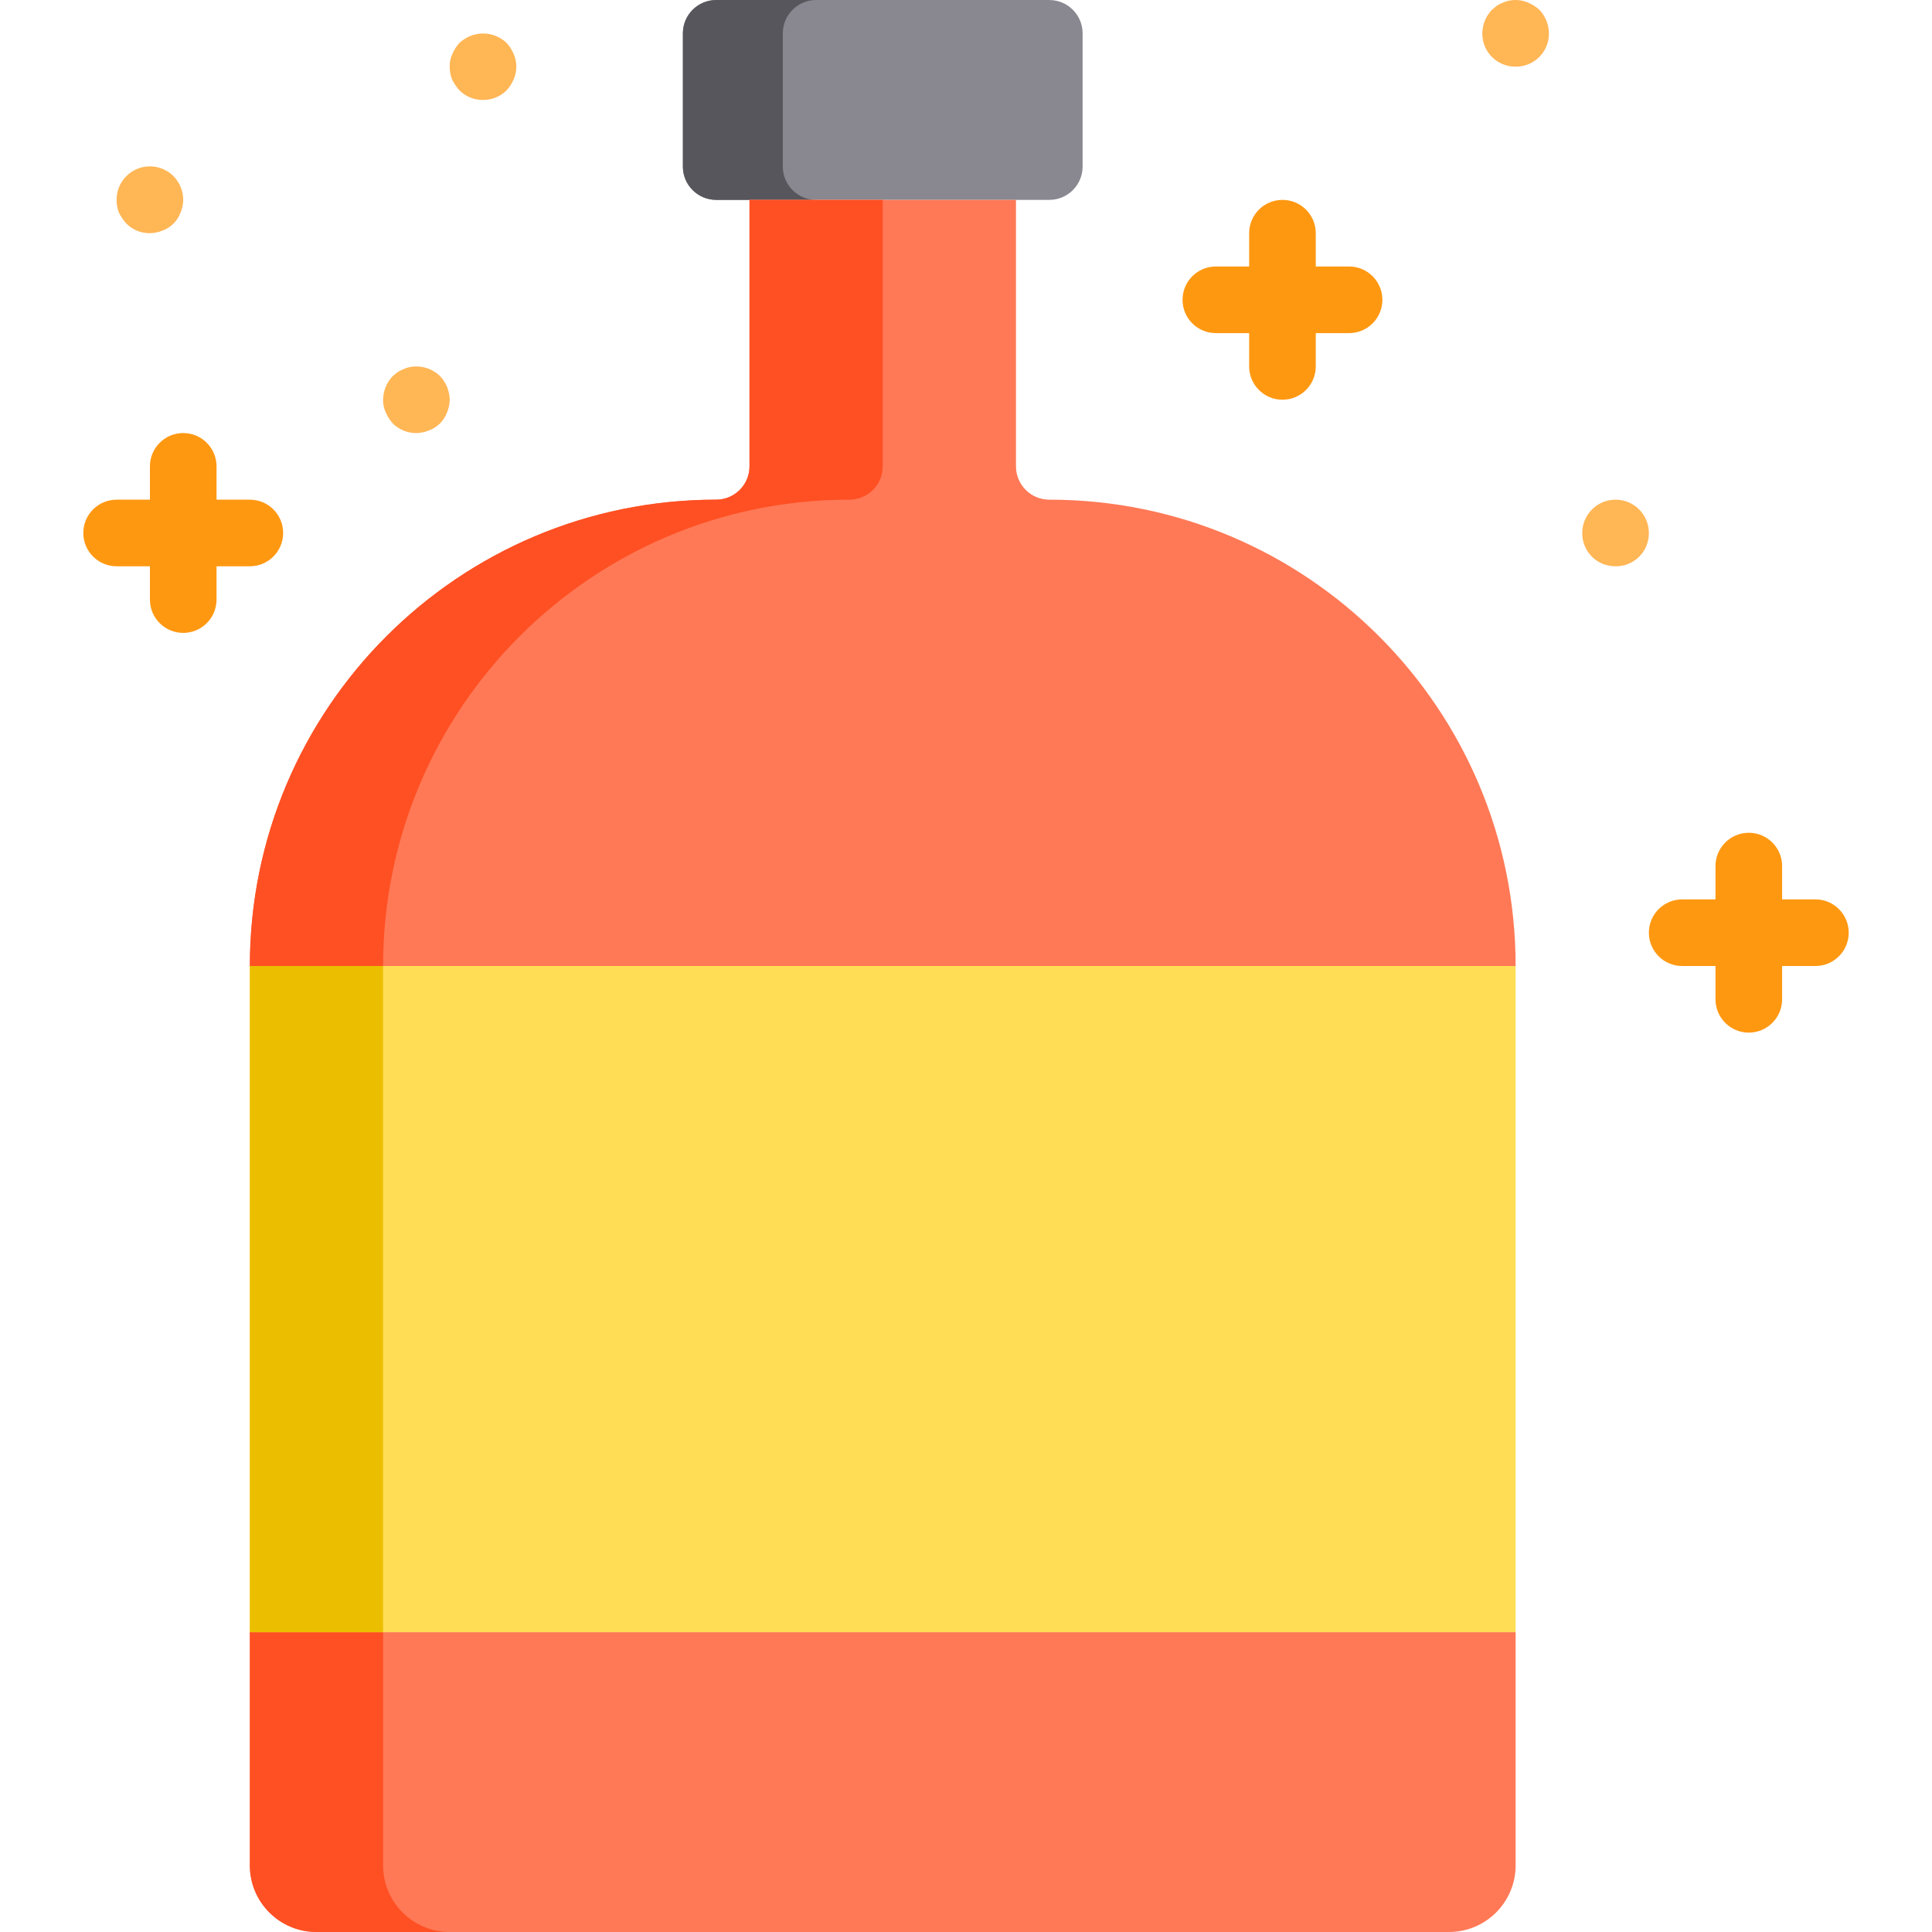 <svg height="464pt" viewBox="-20 0 464 464.005" width="464pt" xmlns="http://www.w3.org/2000/svg"><path d="m232.004 48.004c4.418 0 8-3.582 8-8v-32c0-4.418-3.582-8-8-8h-80c-4.418 0-8 3.582-8 8v32c0 4.418 3.582 8 8 8zm0 0" fill="#898890"/><path d="m168.004 40.004v-32c0-4.418 3.582-8 8-8h-24c-4.418 0-8 3.582-8 8v32c0 4.418 3.582 8 8 8h24c-4.418 0-8-3.582-8-8zm0 0" fill="#57565c"/><path d="m40.004 448.004c0 8.84 7.164 16 16 16h272c8.836 0 16-7.16 16-16v-56h-304zm0 0" fill="#ff7956"/><path d="m72.004 448.004v-56h-32v56c0 8.84 7.164 16 16 16h32c-8.836 0-16-7.16-16-16zm0 0" fill="#ff5023"/><path d="m232.004 120.004c-4.418 0-8-3.582-8-8v-64h-64v64c0 4.418-3.582 8-8 8-61.855 0-112 50.145-112 112h304c0-61.855-50.145-112-112-112zm0 0" fill="#ff7956"/><path d="m184.004 120.004c4.418 0 8-3.582 8-8v-64h-32v64c0 4.418-3.582 8-8 8-61.855 0-112 50.145-112 112h32c0-61.855 50.145-112 112-112zm0 0" fill="#ff5023"/><path d="m40.004 232.004h304v160h-304zm0 0" fill="#ffde55"/><path d="m40.004 232.004h32v160h-32zm0 0" fill="#ebbf00"/><g fill="#ffb655"><path d="m368.004 136.004c-2.129.023-4.176-.812-5.684-2.316-1.504-1.508-2.34-3.555-2.316-5.684 0-4.418 3.582-8 8-8 4.418 0 8 3.582 8 8 .02 2.129-.816 4.176-2.32 5.684-1.504 1.504-3.551 2.34-5.68 2.316zm0 0"/><path d="m80.004 104.004c-2.129.023-4.176-.812-5.68-2.32-.707-.777-1.273-1.672-1.68-2.637-.449-.949-.668-1.992-.641-3.043.023-2.117.855-4.148 2.32-5.68l1.191-.957c.449-.305.934-.547 1.445-.723.457-.23.941-.391 1.441-.48 2.633-.512 5.352.293 7.281 2.16 1.461 1.535 2.289 3.562 2.32 5.68-.016 1.047-.23 2.078-.641 3.043-.727 2.008-2.312 3.59-4.32 4.32-.961.41-1.996.625-3.039.637zm0 0"/><path d="m96.004 24.004c-2.129.023-4.176-.812-5.68-2.32-.703-.797-1.297-1.684-1.77-2.637-.379-.969-.566-2-.551-3.043-.027-1.047.191-2.09.641-3.039.402-.969.973-1.859 1.68-2.641.762-.723 1.66-1.293 2.637-1.68 2.984-1.207 6.398-.547 8.723 1.68.707.781 1.273 1.672 1.68 2.641.852 1.938.852 4.145 0 6.082-.41.965-.977 1.859-1.68 2.637-1.508 1.504-3.555 2.34-5.68 2.32zm0 0"/><path d="m16.004 56.004c-2.129.023-4.176-.812-5.68-2.32-.703-.797-1.297-1.684-1.77-2.637-.379-.969-.566-2-.551-3.043-.02-3.25 1.93-6.188 4.93-7.434 3.004-1.246 6.461-.551 8.75 1.754 1.477 1.523 2.309 3.559 2.32 5.68-.016 1.047-.23 2.078-.641 3.043-.727 2.008-2.312 3.59-4.32 4.32-.961.41-1.996.625-3.039.637zm0 0"/><path d="m344.004 16.004c-2.129.023-4.176-.812-5.684-2.316-1.504-1.508-2.34-3.555-2.316-5.684.023-2.117.855-4.148 2.32-5.68l1.191-.957c.449-.305.934-.547 1.445-.723.457-.23.941-.391 1.441-.48 1.559-.328 3.184-.16 4.641.48.969.41 1.859.977 2.641 1.68 1.461 1.535 2.289 3.562 2.32 5.68.02 2.129-.816 4.176-2.32 5.684-1.504 1.504-3.551 2.34-5.68 2.316zm0 0"/></g><path d="m304.004 64.004h-8v-8c0-4.418-3.582-8-8-8-4.418 0-8 3.582-8 8v8h-8c-4.418 0-8 3.582-8 8 0 4.418 3.582 8 8 8h8v8c0 4.418 3.582 8 8 8 4.418 0 8-3.582 8-8v-8h8c4.418 0 8-3.582 8-8 0-4.418-3.582-8-8-8zm0 0" fill="#ff9811"/><path d="m40.004 120.004h-8v-8c0-4.418-3.582-8-8-8-4.418 0-8 3.582-8 8v8h-8c-4.418 0-8 3.582-8 8 0 4.418 3.582 8 8 8h8v8c0 4.418 3.582 8 8 8 4.418 0 8-3.582 8-8v-8h8c4.418 0 8-3.582 8-8 0-4.418-3.582-8-8-8zm0 0" fill="#ff9811"/><path d="m416.004 216.004h-8v-8c0-4.418-3.582-8-8-8-4.418 0-8 3.582-8 8v8h-8c-4.418 0-8 3.582-8 8 0 4.418 3.582 8 8 8h8v8c0 4.418 3.582 8 8 8 4.418 0 8-3.582 8-8v-8h8c4.418 0 8-3.582 8-8 0-4.418-3.582-8-8-8zm0 0" fill="#ff9811"/></svg>